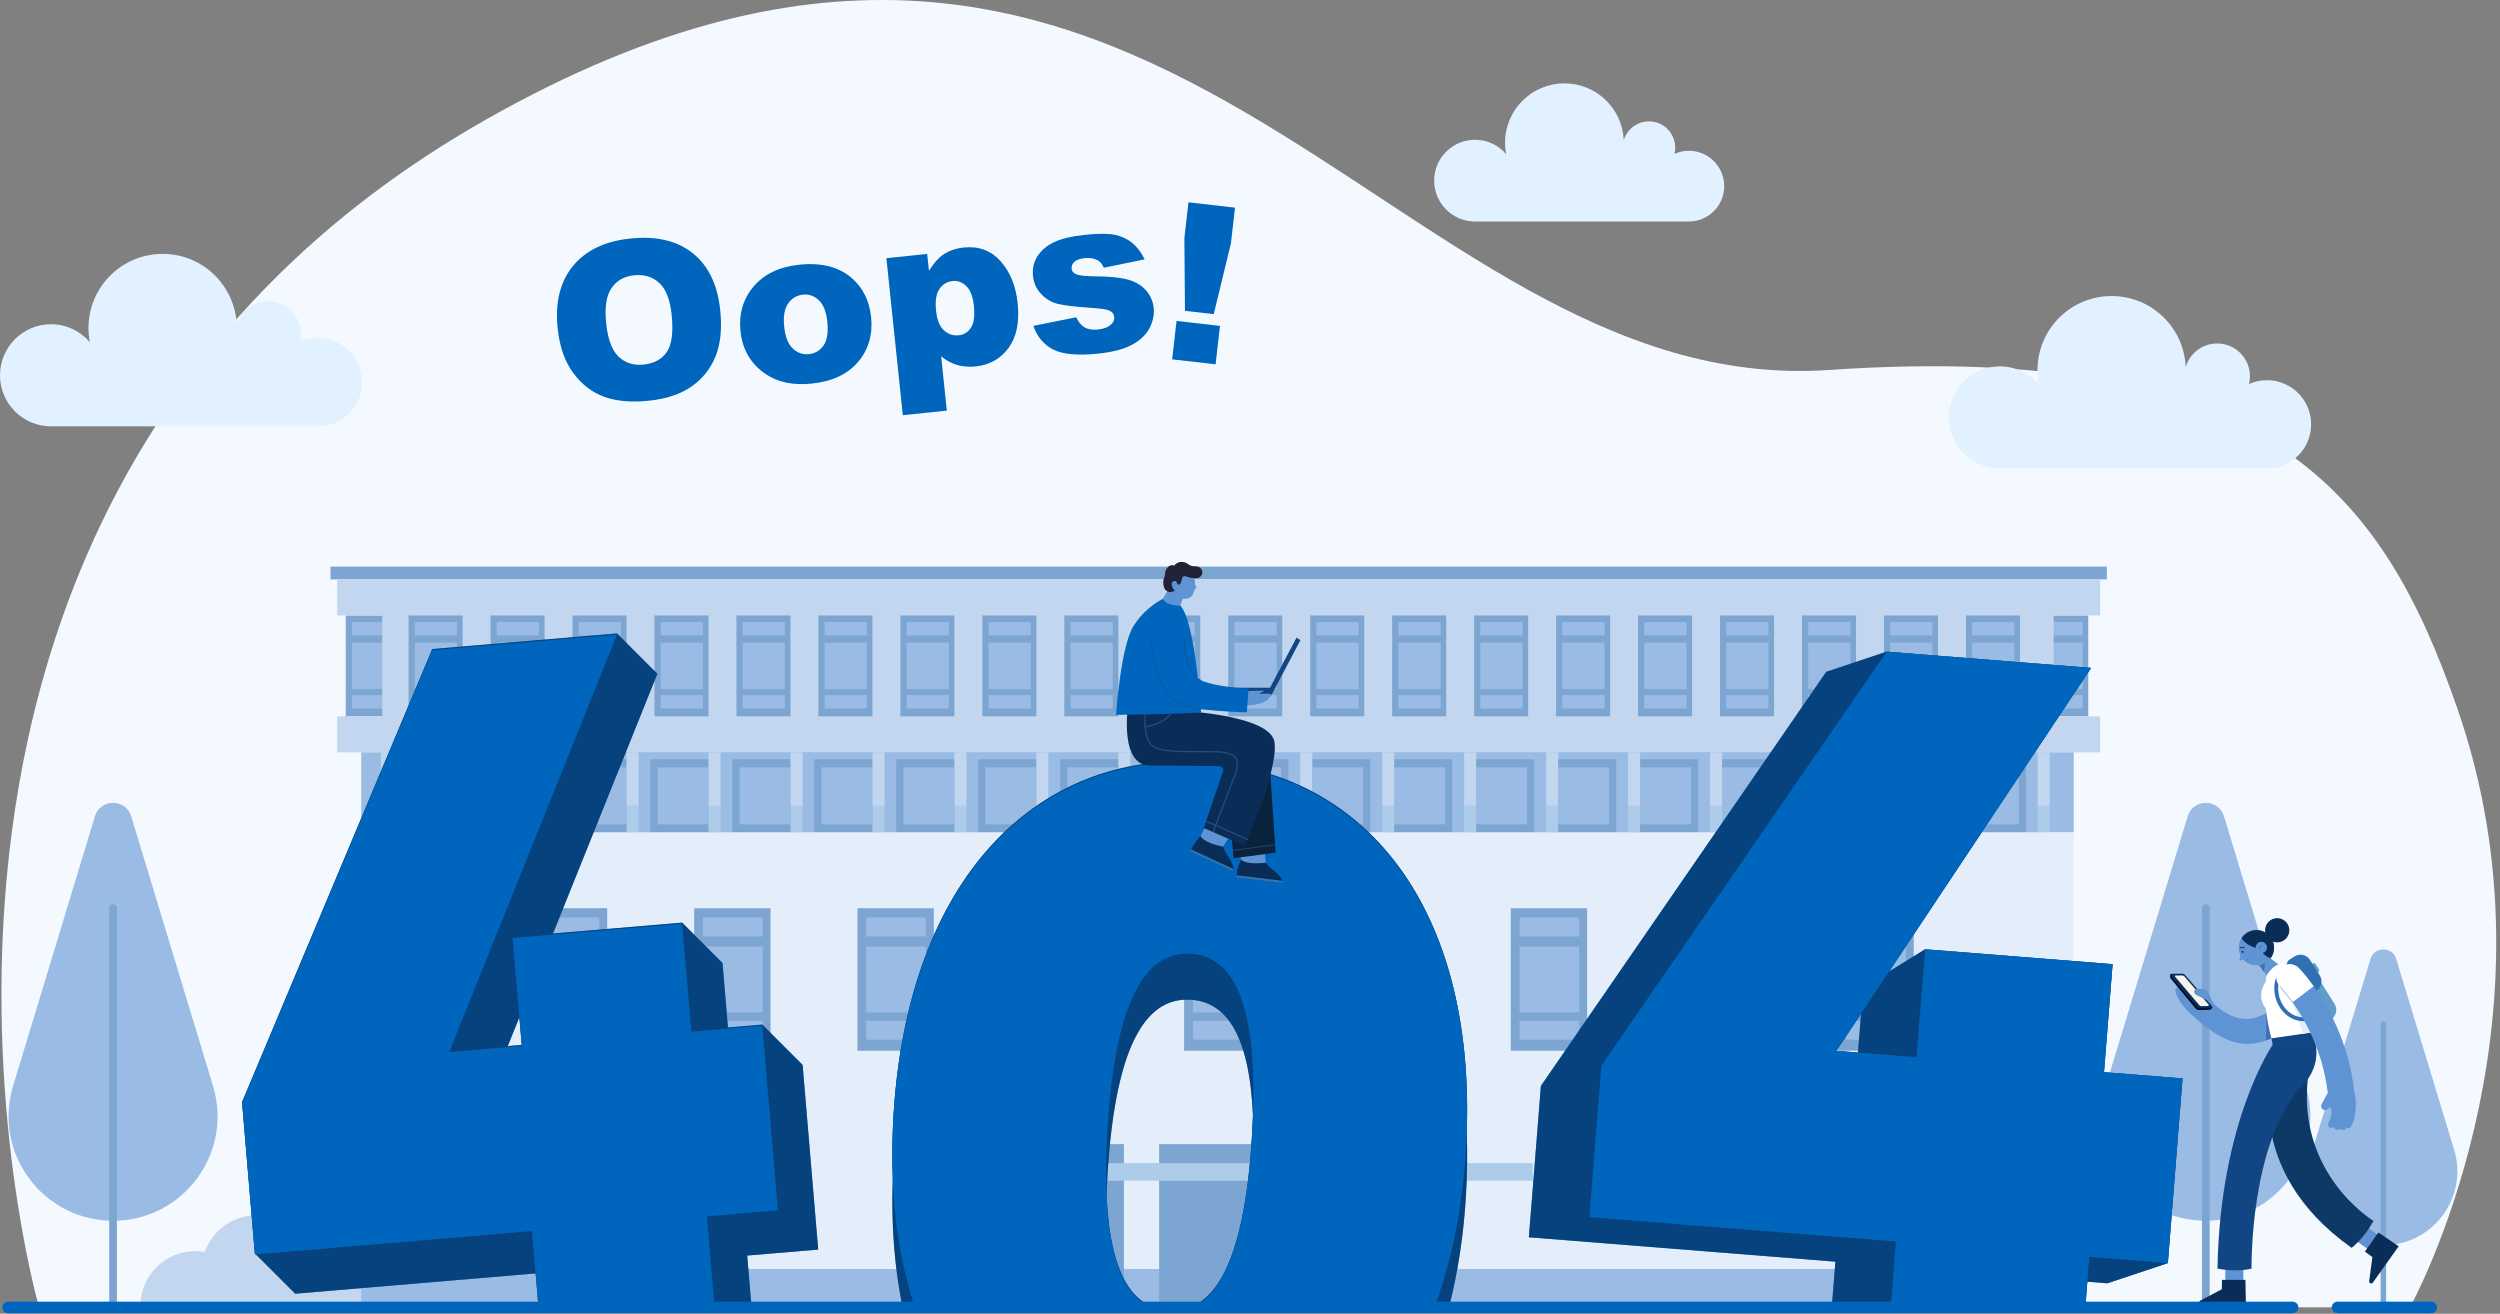 <?xml version="1.0" encoding="UTF-8" standalone="no"?>
<!DOCTYPE svg PUBLIC "-//W3C//DTD SVG 1.1//EN" "http://www.w3.org/Graphics/SVG/1.1/DTD/svg11.dtd">
<svg width="100%" height="100%" viewBox="0 0 647 340" version="1.1" xmlns="http://www.w3.org/2000/svg" xmlns:xlink="http://www.w3.org/1999/xlink" xml:space="preserve" xmlns:serif="http://www.serif.com/" style="fill-rule:evenodd;clip-rule:evenodd;stroke-linecap:round;stroke-linejoin:round;stroke-miterlimit:10;">
    <rect x="0" y="0" width="647" height="340" fill="#808080" stroke="none"/>
    <g id="Layer-1" serif:id="Layer 1">
        <g id="building">
            <g id="Clouds">
                <path d="M9.913,337.575C9.913,337.575 -48.983,129.965 125.891,30.876C300.764,-68.214 358.894,103.588 473.473,95.747C588.052,87.905 617.025,128.849 635.965,183.364C664.329,265.002 623.695,338.367 623.695,338.367L9.913,337.575Z" style="fill:#f3f9ff;fill-rule:nonzero;"/>
                <path d="M586.692,98.392C585.032,98.392 583.459,98.754 582.036,99.39C582.193,98.744 582.286,98.071 582.286,97.376C582.286,92.689 578.486,88.889 573.799,88.889C569.941,88.889 566.69,91.465 565.659,94.989C565.223,84.77 556.823,76.612 546.496,76.612C535.89,76.612 527.292,85.21 527.292,95.816C527.292,97.063 527.421,98.279 527.648,99.459C525.224,96.625 521.629,94.822 517.608,94.822C510.311,94.822 504.396,100.737 504.396,108.034C504.396,115.331 510.311,121.246 517.608,121.246L586.692,121.246C593.003,121.246 598.119,116.13 598.119,109.819C598.119,103.508 593.003,98.392 586.692,98.392" style="fill:#e1f1ff;fill-rule:nonzero;"/>
                <path d="M82.296,87.481C80.636,87.481 79.063,87.843 77.639,88.479C77.797,87.833 77.89,87.16 77.89,86.465C77.89,81.778 74.09,77.978 69.403,77.978C65.545,77.978 62.294,80.554 61.263,84.078C60.827,73.859 52.427,65.701 42.1,65.701C31.494,65.701 22.896,74.299 22.896,84.905C22.896,86.152 23.024,87.368 23.251,88.548C20.828,85.714 17.233,83.911 13.212,83.911C5.915,83.911 0,89.826 0,97.123C0,104.42 5.915,110.335 13.212,110.335L82.296,110.335C88.607,110.335 93.723,105.219 93.723,98.908C93.723,92.597 88.607,87.481 82.296,87.481" style="fill:#e1f1ff;fill-rule:nonzero;"/>
                <path d="M437.076,39.024C435.746,39.024 434.486,39.314 433.346,39.824C433.473,39.306 433.547,38.767 433.547,38.21C433.547,34.456 430.504,31.413 426.75,31.413C423.66,31.413 421.056,33.476 420.23,36.299C419.88,28.113 413.153,21.579 404.882,21.579C396.387,21.579 389.501,28.466 389.501,36.961C389.501,37.959 389.604,38.933 389.786,39.879C387.845,37.609 384.965,36.165 381.745,36.165C375.9,36.165 371.163,40.903 371.163,46.747C371.163,52.591 375.9,57.328 381.745,57.328L437.076,57.328C442.131,57.328 446.228,53.231 446.228,48.176C446.228,43.122 442.131,39.024 437.076,39.024" style="fill:#e1f1ff;fill-rule:nonzero;"/>
            </g>
            <g id="Foliage">
                <g>
                    <path d="M566.166,211.269L544.996,281.044C539.728,298.409 552.722,315.931 570.869,315.931C589.015,315.931 602.01,298.409 596.741,281.044L575.572,211.269C574.161,206.619 567.577,206.619 566.166,211.269" style="fill:#9abce4;fill-rule:nonzero;"/>
                    <path d="M570.869,337.575L570.869,235.048" style="fill:none;fill-rule:nonzero;stroke:#7ca5d1;stroke-width:2px;"/>
                </g>
                <g>
                    <path d="M613.486,248.17L598.501,297.56C594.772,309.851 603.97,322.254 616.815,322.254C629.66,322.254 638.858,309.851 635.129,297.56L620.144,248.17C619.145,244.878 614.485,244.878 613.486,248.17" style="fill:#9abce4;fill-rule:nonzero;"/>
                    <path d="M616.815,337.575L616.815,265.002" style="fill:none;fill-rule:nonzero;stroke:#7ca5d1;stroke-width:1.42px;"/>
                </g>
                <g>
                    <path d="M111.311,316.888C111.131,316.888 110.941,316.888 110.761,316.908C108.491,312.118 103.601,308.798 97.951,308.798C91.761,308.798 86.501,312.758 84.561,318.288C83.761,318.138 82.931,318.068 82.081,318.068C74.251,318.068 67.901,324.418 67.901,332.258C67.901,332.388 67.901,332.518 67.911,332.648L125.411,332.648C125.471,332.138 125.501,331.608 125.501,331.078C125.501,323.238 119.151,316.888 111.311,316.888" style="fill:#9abce4;fill-rule:nonzero;"/>
                    <path d="M79.754,322.607C79.574,322.607 79.384,322.607 79.204,322.627C76.934,317.837 72.044,314.517 66.394,314.517C60.204,314.517 54.944,318.477 53.004,324.007C52.204,323.857 51.374,323.787 50.524,323.787C42.694,323.787 36.344,330.137 36.344,337.977C36.344,338.107 36.344,338.237 36.354,338.367L93.854,338.367C93.914,337.857 93.944,337.327 93.944,336.797C93.944,328.957 87.594,322.607 79.754,322.607" style="fill:#c2d7ef;fill-rule:nonzero;"/>
                </g>
                <g>
                    <path d="M24.557,211.269L3.387,281.044C-1.881,298.409 11.114,315.931 29.26,315.931C47.406,315.931 60.401,298.409 55.132,281.044L33.963,211.269C32.552,206.619 25.968,206.619 24.557,211.269" style="fill:#9abce4;fill-rule:nonzero;"/>
                    <path d="M29.26,337.575L29.26,235.048" style="fill:none;fill-rule:nonzero;stroke:#7ca5d1;stroke-width:2px;"/>
                </g>
            </g>
            <g id="building1" serif:id="building">
                <g id="top">
                    <g id="outer-windows" serif:id="outer windows">
                        <g>
                            <rect x="89.474" y="159.279" width="13.983" height="26.104" style="fill:#7ca5d1;"/>
                            <rect x="91.076" y="160.985" width="10.93" height="3.471" style="fill:#9abce4;"/>
                            <rect x="91.076" y="179.892" width="10.93" height="3.471" style="fill:#9abce4;"/>
                            <rect x="91.076" y="166.296" width="10.93" height="12.07" style="fill:#9abce4;"/>
                        </g>
                        <g>
                            <rect x="526.462" y="159.279" width="13.983" height="26.104" style="fill:#7ca5d1;"/>
                            <rect x="528.064" y="160.985" width="10.93" height="3.471" style="fill:#9abce4;"/>
                            <rect x="528.064" y="179.892" width="10.93" height="3.471" style="fill:#9abce4;"/>
                            <rect x="528.064" y="166.296" width="10.93" height="12.07" style="fill:#9abce4;"/>
                        </g>
                    </g>
                    <rect x="85.53" y="146.636" width="459.719" height="3.315" style="fill:#7ca5d1;"/>
                    <path d="M531.473,159.28L531.473,185.382L543.518,185.382L543.518,194.706L87.259,194.706L87.259,185.382L98.932,185.382L98.932,159.28L87.259,159.28L87.259,149.956L543.518,149.956L543.518,159.28L531.473,159.28Z" style="fill:#c2d7ef;fill-rule:nonzero;"/>
                    <g id="inner-windows" serif:id="inner windows">
                        <g>
                            <rect x="105.741" y="159.279" width="13.983" height="26.104" style="fill:#7ca5d1;"/>
                            <rect x="107.344" y="160.985" width="10.93" height="3.471" style="fill:#9abce4;"/>
                            <rect x="107.344" y="179.892" width="10.93" height="3.471" style="fill:#9abce4;"/>
                            <rect x="107.344" y="166.296" width="10.93" height="12.07" style="fill:#9abce4;"/>
                        </g>
                        <g>
                            <rect x="126.954" y="159.279" width="13.983" height="26.104" style="fill:#7ca5d1;"/>
                            <rect x="128.557" y="160.985" width="10.93" height="3.471" style="fill:#9abce4;"/>
                            <rect x="128.557" y="179.892" width="10.93" height="3.471" style="fill:#9abce4;"/>
                            <rect x="128.557" y="166.296" width="10.93" height="12.07" style="fill:#9abce4;"/>
                        </g>
                        <g>
                            <rect x="148.167" y="159.279" width="13.983" height="26.104" style="fill:#7ca5d1;"/>
                            <rect x="149.769" y="160.985" width="10.93" height="3.471" style="fill:#9abce4;"/>
                            <rect x="149.769" y="179.892" width="10.93" height="3.471" style="fill:#9abce4;"/>
                            <rect x="149.769" y="166.296" width="10.93" height="12.07" style="fill:#9abce4;"/>
                        </g>
                        <g>
                            <rect x="169.379" y="159.279" width="13.983" height="26.104" style="fill:#7ca5d1;"/>
                            <rect x="170.982" y="160.985" width="10.93" height="3.471" style="fill:#9abce4;"/>
                            <rect x="170.982" y="179.892" width="10.93" height="3.471" style="fill:#9abce4;"/>
                            <rect x="170.982" y="166.296" width="10.93" height="12.07" style="fill:#9abce4;"/>
                        </g>
                        <g>
                            <rect x="190.592" y="159.279" width="13.983" height="26.104" style="fill:#7ca5d1;"/>
                            <rect x="192.194" y="160.985" width="10.93" height="3.471" style="fill:#9abce4;"/>
                            <rect x="192.194" y="179.892" width="10.93" height="3.471" style="fill:#9abce4;"/>
                            <rect x="192.194" y="166.296" width="10.93" height="12.07" style="fill:#9abce4;"/>
                        </g>
                        <g>
                            <rect x="211.804" y="159.279" width="13.983" height="26.104" style="fill:#7ca5d1;"/>
                            <rect x="213.407" y="160.985" width="10.93" height="3.471" style="fill:#9abce4;"/>
                            <rect x="213.407" y="179.892" width="10.93" height="3.471" style="fill:#9abce4;"/>
                            <rect x="213.407" y="166.296" width="10.93" height="12.07" style="fill:#9abce4;"/>
                        </g>
                        <g>
                            <rect x="233.017" y="159.279" width="13.983" height="26.104" style="fill:#7ca5d1;"/>
                            <rect x="234.62" y="160.985" width="10.93" height="3.471" style="fill:#9abce4;"/>
                            <rect x="234.62" y="179.892" width="10.93" height="3.471" style="fill:#9abce4;"/>
                            <rect x="234.62" y="166.296" width="10.93" height="12.07" style="fill:#9abce4;"/>
                        </g>
                        <g>
                            <rect x="254.23" y="159.279" width="13.983" height="26.104" style="fill:#7ca5d1;"/>
                            <rect x="255.832" y="160.985" width="10.93" height="3.471" style="fill:#9abce4;"/>
                            <rect x="255.832" y="179.892" width="10.93" height="3.471" style="fill:#9abce4;"/>
                            <rect x="255.832" y="166.296" width="10.93" height="12.07" style="fill:#9abce4;"/>
                        </g>
                        <g>
                            <rect x="275.442" y="159.279" width="13.983" height="26.104" style="fill:#7ca5d1;"/>
                            <rect x="277.045" y="160.985" width="10.93" height="3.471" style="fill:#9abce4;"/>
                            <rect x="277.045" y="179.892" width="10.93" height="3.471" style="fill:#9abce4;"/>
                            <rect x="277.045" y="166.296" width="10.93" height="12.07" style="fill:#9abce4;"/>
                        </g>
                        <g>
                            <rect x="296.655" y="159.279" width="13.983" height="26.104" style="fill:#7ca5d1;"/>
                            <rect x="298.257" y="160.985" width="10.93" height="3.471" style="fill:#9abce4;"/>
                            <rect x="298.257" y="179.892" width="10.93" height="3.471" style="fill:#9abce4;"/>
                            <rect x="298.257" y="166.296" width="10.93" height="12.07" style="fill:#9abce4;"/>
                        </g>
                        <g>
                            <rect x="317.868" y="159.279" width="13.983" height="26.104" style="fill:#7ca5d1;"/>
                            <rect x="319.47" y="160.985" width="10.93" height="3.471" style="fill:#9abce4;"/>
                            <rect x="319.47" y="179.892" width="10.93" height="3.471" style="fill:#9abce4;"/>
                            <rect x="319.47" y="166.296" width="10.93" height="12.07" style="fill:#9abce4;"/>
                        </g>
                        <g>
                            <rect x="339.08" y="159.279" width="13.983" height="26.104" style="fill:#7ca5d1;"/>
                            <rect x="340.683" y="160.985" width="10.93" height="3.471" style="fill:#9abce4;"/>
                            <rect x="340.683" y="179.892" width="10.93" height="3.471" style="fill:#9abce4;"/>
                            <rect x="340.683" y="166.296" width="10.93" height="12.07" style="fill:#9abce4;"/>
                        </g>
                        <g>
                            <rect x="360.293" y="159.279" width="13.983" height="26.104" style="fill:#7ca5d1;"/>
                            <rect x="361.895" y="160.985" width="10.93" height="3.471" style="fill:#9abce4;"/>
                            <rect x="361.895" y="179.892" width="10.93" height="3.471" style="fill:#9abce4;"/>
                            <rect x="361.895" y="166.296" width="10.93" height="12.07" style="fill:#9abce4;"/>
                        </g>
                        <g>
                            <rect x="381.505" y="159.279" width="13.983" height="26.104" style="fill:#7ca5d1;"/>
                            <rect x="383.108" y="160.985" width="10.93" height="3.471" style="fill:#9abce4;"/>
                            <rect x="383.108" y="179.892" width="10.93" height="3.471" style="fill:#9abce4;"/>
                            <rect x="383.108" y="166.296" width="10.93" height="12.07" style="fill:#9abce4;"/>
                        </g>
                        <g>
                            <rect x="402.718" y="159.279" width="13.983" height="26.104" style="fill:#7ca5d1;"/>
                            <rect x="404.321" y="160.985" width="10.93" height="3.471" style="fill:#9abce4;"/>
                            <rect x="404.321" y="179.892" width="10.93" height="3.471" style="fill:#9abce4;"/>
                            <rect x="404.321" y="166.296" width="10.93" height="12.07" style="fill:#9abce4;"/>
                        </g>
                        <g>
                            <rect x="423.931" y="159.279" width="13.983" height="26.104" style="fill:#7ca5d1;"/>
                            <rect x="425.533" y="160.985" width="10.93" height="3.471" style="fill:#9abce4;"/>
                            <rect x="425.533" y="179.892" width="10.93" height="3.471" style="fill:#9abce4;"/>
                            <rect x="425.533" y="166.296" width="10.93" height="12.07" style="fill:#9abce4;"/>
                        </g>
                        <g>
                            <rect x="445.143" y="159.279" width="13.983" height="26.104" style="fill:#7ca5d1;"/>
                            <rect x="446.746" y="160.985" width="10.93" height="3.471" style="fill:#9abce4;"/>
                            <rect x="446.746" y="179.892" width="10.93" height="3.471" style="fill:#9abce4;"/>
                            <rect x="446.746" y="166.296" width="10.93" height="12.07" style="fill:#9abce4;"/>
                        </g>
                        <g>
                            <rect x="466.356" y="159.279" width="13.983" height="26.104" style="fill:#7ca5d1;"/>
                            <rect x="467.958" y="160.985" width="10.93" height="3.471" style="fill:#9abce4;"/>
                            <rect x="467.958" y="179.892" width="10.93" height="3.471" style="fill:#9abce4;"/>
                            <rect x="467.958" y="166.296" width="10.93" height="12.07" style="fill:#9abce4;"/>
                        </g>
                        <g>
                            <rect x="487.568" y="159.279" width="13.983" height="26.104" style="fill:#7ca5d1;"/>
                            <rect x="489.171" y="160.985" width="10.93" height="3.471" style="fill:#9abce4;"/>
                            <rect x="489.171" y="179.892" width="10.93" height="3.471" style="fill:#9abce4;"/>
                            <rect x="489.171" y="166.296" width="10.93" height="12.07" style="fill:#9abce4;"/>
                        </g>
                        <g>
                            <rect x="508.781" y="159.279" width="13.983" height="26.104" style="fill:#7ca5d1;"/>
                            <rect x="510.384" y="160.985" width="10.93" height="3.471" style="fill:#9abce4;"/>
                            <rect x="510.384" y="179.892" width="10.93" height="3.471" style="fill:#9abce4;"/>
                            <rect x="510.384" y="166.296" width="10.93" height="12.07" style="fill:#9abce4;"/>
                        </g>
                    </g>
                </g>
                <g id="middle">
                    <rect x="93.473" y="194.707" width="443.211" height="20.721" style="fill:#9abce4;"/>
                    <rect x="101.691" y="194.707" width="427.201" height="20.721" style="fill:#9abce4;"/>
                    <g id="windows">
                        <rect x="104.679" y="196.503" width="16.904" height="18.925" style="fill:#7ca5d1;"/>
                        <rect x="106.544" y="198.591" width="13.175" height="14.749" style="fill:#9abce4;"/>
                        <rect x="98.584" y="194.707" width="3.108" height="13.883" style="fill:#c2d7ef;"/>
                        <rect x="98.584" y="208.487" width="3.108" height="6.941" style="fill:#adccea;"/>
                        <rect x="119.719" y="194.707" width="3.108" height="13.883" style="fill:#c2d7ef;"/>
                        <rect x="119.719" y="208.487" width="3.108" height="6.941" style="fill:#adccea;"/>
                        <rect x="125.892" y="196.503" width="16.904" height="18.925" style="fill:#7ca5d1;"/>
                        <rect x="127.756" y="198.591" width="13.175" height="14.749" style="fill:#9abce4;"/>
                        <rect x="140.931" y="194.707" width="3.108" height="13.883" style="fill:#c2d7ef;"/>
                        <rect x="140.931" y="208.487" width="3.108" height="6.941" style="fill:#adccea;"/>
                        <rect x="147.105" y="196.503" width="16.904" height="18.925" style="fill:#7ca5d1;"/>
                        <rect x="148.969" y="198.591" width="13.175" height="14.749" style="fill:#9abce4;"/>
                        <rect x="162.144" y="194.707" width="3.108" height="13.883" style="fill:#c2d7ef;"/>
                        <rect x="162.144" y="208.487" width="3.108" height="6.941" style="fill:#adccea;"/>
                        <rect x="168.317" y="196.503" width="16.904" height="18.925" style="fill:#7ca5d1;"/>
                        <rect x="170.181" y="198.591" width="13.175" height="14.749" style="fill:#9abce4;"/>
                        <rect x="183.356" y="194.707" width="3.108" height="13.883" style="fill:#c2d7ef;"/>
                        <rect x="183.356" y="208.487" width="3.108" height="6.941" style="fill:#adccea;"/>
                        <rect x="189.53" y="196.503" width="16.904" height="18.925" style="fill:#7ca5d1;"/>
                        <rect x="191.394" y="198.591" width="13.175" height="14.749" style="fill:#9abce4;"/>
                        <rect x="204.569" y="194.707" width="3.108" height="13.883" style="fill:#c2d7ef;"/>
                        <rect x="204.569" y="208.487" width="3.108" height="6.941" style="fill:#adccea;"/>
                        <rect x="210.742" y="196.503" width="16.904" height="18.925" style="fill:#7ca5d1;"/>
                        <rect x="212.607" y="198.591" width="13.175" height="14.749" style="fill:#9abce4;"/>
                        <rect x="225.782" y="194.707" width="3.108" height="13.883" style="fill:#c2d7ef;"/>
                        <rect x="225.782" y="208.487" width="3.108" height="6.941" style="fill:#adccea;"/>
                        <rect x="231.955" y="196.503" width="16.904" height="18.925" style="fill:#7ca5d1;"/>
                        <rect x="233.819" y="198.591" width="13.175" height="14.749" style="fill:#9abce4;"/>
                        <rect x="246.994" y="194.707" width="3.108" height="13.883" style="fill:#c2d7ef;"/>
                        <rect x="246.994" y="208.487" width="3.108" height="6.941" style="fill:#adccea;"/>
                        <rect x="253.168" y="196.503" width="16.904" height="18.925" style="fill:#7ca5d1;"/>
                        <rect x="255.032" y="198.591" width="13.175" height="14.749" style="fill:#9abce4;"/>
                        <rect x="268.207" y="194.707" width="3.108" height="13.883" style="fill:#c2d7ef;"/>
                        <rect x="268.207" y="208.487" width="3.108" height="6.941" style="fill:#adccea;"/>
                        <rect x="274.38" y="196.503" width="16.904" height="18.925" style="fill:#7ca5d1;"/>
                        <rect x="276.244" y="198.591" width="13.175" height="14.749" style="fill:#9abce4;"/>
                        <rect x="289.42" y="194.707" width="3.108" height="13.883" style="fill:#c2d7ef;"/>
                        <rect x="289.42" y="208.487" width="3.108" height="6.941" style="fill:#adccea;"/>
                        <rect x="295.593" y="196.503" width="16.904" height="18.925" style="fill:#7ca5d1;"/>
                        <rect x="297.457" y="198.591" width="13.175" height="14.749" style="fill:#9abce4;"/>
                        <rect x="507.447" y="196.503" width="16.904" height="18.925" style="fill:#7ca5d1;"/>
                        <rect x="509.311" y="198.591" width="13.175" height="14.749" style="fill:#9abce4;"/>
                        <rect x="527.338" y="194.707" width="3.108" height="13.883" style="fill:#c2d7ef;"/>
                        <rect x="527.338" y="208.487" width="3.108" height="6.941" style="fill:#adccea;"/>
                        <rect x="506.203" y="194.707" width="3.108" height="13.883" style="fill:#c2d7ef;"/>
                        <rect x="506.203" y="208.487" width="3.108" height="6.941" style="fill:#adccea;"/>
                        <rect x="486.234" y="196.503" width="16.904" height="18.925" style="fill:#7ca5d1;"/>
                        <rect x="488.099" y="198.591" width="13.175" height="14.749" style="fill:#9abce4;"/>
                        <rect x="484.991" y="194.707" width="3.108" height="13.883" style="fill:#c2d7ef;"/>
                        <rect x="484.991" y="208.487" width="3.108" height="6.941" style="fill:#adccea;"/>
                        <rect x="465.021" y="196.503" width="16.904" height="18.925" style="fill:#7ca5d1;"/>
                        <rect x="466.886" y="198.591" width="13.175" height="14.749" style="fill:#9abce4;"/>
                        <rect x="463.778" y="194.707" width="3.108" height="13.883" style="fill:#c2d7ef;"/>
                        <rect x="463.778" y="208.487" width="3.108" height="6.941" style="fill:#adccea;"/>
                        <rect x="443.809" y="196.503" width="16.904" height="18.925" style="fill:#7ca5d1;"/>
                        <rect x="445.674" y="198.591" width="13.175" height="14.749" style="fill:#9abce4;"/>
                        <rect x="442.566" y="194.707" width="3.108" height="13.883" style="fill:#c2d7ef;"/>
                        <rect x="442.566" y="208.487" width="3.108" height="6.941" style="fill:#adccea;"/>
                        <rect x="422.596" y="196.503" width="16.904" height="18.925" style="fill:#7ca5d1;"/>
                        <rect x="424.461" y="198.591" width="13.175" height="14.749" style="fill:#9abce4;"/>
                        <rect x="421.353" y="194.707" width="3.108" height="13.883" style="fill:#c2d7ef;"/>
                        <rect x="421.353" y="208.487" width="3.108" height="6.941" style="fill:#adccea;"/>
                        <rect x="401.384" y="196.503" width="16.904" height="18.925" style="fill:#7ca5d1;"/>
                        <rect x="403.248" y="198.591" width="13.175" height="14.749" style="fill:#9abce4;"/>
                        <rect x="400.14" y="194.707" width="3.108" height="13.883" style="fill:#c2d7ef;"/>
                        <rect x="400.14" y="208.487" width="3.108" height="6.941" style="fill:#adccea;"/>
                        <rect x="380.171" y="196.503" width="16.904" height="18.925" style="fill:#7ca5d1;"/>
                        <rect x="382.036" y="198.591" width="13.175" height="14.749" style="fill:#9abce4;"/>
                        <rect x="378.928" y="194.707" width="3.108" height="13.883" style="fill:#c2d7ef;"/>
                        <rect x="378.928" y="208.487" width="3.108" height="6.941" style="fill:#adccea;"/>
                        <rect x="358.958" y="196.503" width="16.904" height="18.925" style="fill:#7ca5d1;"/>
                        <rect x="360.823" y="198.591" width="13.175" height="14.749" style="fill:#9abce4;"/>
                        <rect x="357.715" y="194.707" width="3.108" height="13.883" style="fill:#c2d7ef;"/>
                        <rect x="357.715" y="208.487" width="3.108" height="6.941" style="fill:#adccea;"/>
                        <rect x="337.746" y="196.503" width="16.904" height="18.925" style="fill:#7ca5d1;"/>
                        <rect x="339.611" y="198.591" width="13.175" height="14.749" style="fill:#9abce4;"/>
                        <rect x="336.502" y="194.707" width="3.108" height="13.883" style="fill:#c2d7ef;"/>
                        <rect x="336.502" y="208.487" width="3.108" height="6.941" style="fill:#adccea;"/>
                        <rect x="316.533" y="196.503" width="16.904" height="18.925" style="fill:#7ca5d1;"/>
                        <rect x="318.398" y="198.591" width="13.175" height="14.749" style="fill:#9abce4;"/>
                        <rect x="312.497" y="194.707" width="4.036" height="13.883" style="fill:#c2d7ef;"/>
                        <rect x="312.497" y="208.487" width="4.036" height="6.941" style="fill:#adccea;"/>
                    </g>
                </g>
                <g id="bottom">
                    <rect x="93.473" y="215.428" width="443.211" height="112.996" style="fill:#e3eefa;"/>
                    <rect x="93.473" y="328.424" width="443.211" height="9.946" style="fill:#9abce4;"/>
                    <g id="entrance">
                        <rect x="261.309" y="296.1" width="29.561" height="42.27" style="fill:#7ca5d1;"/>
                        <rect x="299.987" y="296.1" width="29.561" height="42.27" style="fill:#7ca5d1;"/>
                        <rect x="338.665" y="296.1" width="29.561" height="42.27" style="fill:#7ca5d1;"/>
                        <rect x="232.369" y="301.003" width="164.314" height="4.559" style="fill:#adccea;"/>
                        <path d="M249.971,281.261L247.557,281.267L247.551,288.989L246.813,288.989L246.813,281.261L244.393,281.267L244.393,280.587L249.983,280.587L249.971,281.261Z" style="fill:#7ca5d1;fill-rule:nonzero;"/>
                        <path d="M255.713,288.989L251.459,288.989L251.453,280.587L255.525,280.587L255.519,281.261L252.203,281.267L252.197,284.407L255.285,284.401L255.273,285.064L252.203,285.075L252.197,288.321L255.719,288.315L255.713,288.989Z" style="fill:#7ca5d1;fill-rule:nonzero;"/>
                        <path d="M263.3,288.62C262.917,288.8 262.543,288.931 262.178,289.013C261.813,289.095 261.417,289.136 260.991,289.136C259.796,289.136 258.84,288.75 258.123,287.979C257.406,287.207 257.048,286.198 257.048,284.952C257.048,283.585 257.443,282.492 258.232,281.674C259.021,280.856 260.036,280.446 261.279,280.446C261.63,280.446 261.969,280.479 262.295,280.543C262.621,280.607 262.954,280.71 263.294,280.851L263.03,281.478C262.73,281.349 262.438,281.257 262.154,281.202C261.871,281.148 261.566,281.12 261.238,281.12C260.222,281.12 259.399,281.462 258.768,282.146C258.137,282.829 257.821,283.745 257.821,284.894C257.821,285.991 258.12,286.859 258.718,287.498C259.316,288.137 260.089,288.456 261.038,288.456C261.386,288.456 261.719,288.42 262.037,288.348C262.356,288.275 262.681,288.163 263.013,288.011L263.3,288.62Z" style="fill:#7ca5d1;fill-rule:nonzero;"/>
                        <path d="M271.063,288.989L270.331,288.989L270.331,285.034L265.702,285.04L265.696,288.989L264.958,288.989L264.952,280.587L265.702,280.587L265.696,284.372L270.331,284.366L270.331,280.587L271.069,280.587L271.063,288.989Z" style="fill:#7ca5d1;fill-rule:nonzero;"/>
                        <path d="M279.998,288.989L279.272,288.989L274.537,282.233C274.486,282.159 274.437,282.08 274.388,281.996C274.339,281.912 274.285,281.815 274.227,281.706L274.197,281.706C274.205,281.773 274.211,281.863 274.215,281.979C274.219,282.094 274.221,282.231 274.221,282.392L274.221,288.989L273.477,288.989L273.477,280.587L274.262,280.587L278.92,287.261C278.99,287.362 279.055,287.459 279.113,287.551C279.172,287.643 279.225,287.73 279.272,287.812L279.301,287.812C279.289,287.683 279.279,287.541 279.272,287.387C279.264,287.232 279.26,287.067 279.26,286.892L279.26,280.587L279.998,280.587L279.998,288.989Z" style="fill:#7ca5d1;fill-rule:nonzero;"/>
                        <rect x="282.453" y="280.587" width="0.744" height="8.402" style="fill:#7ca5d1;fill-rule:nonzero;"/>
                        <path d="M285.048,288.31L285.446,287.753C285.771,287.995 286.103,288.173 286.442,288.286C286.782,288.399 287.167,288.456 287.597,288.456C288.136,288.456 288.578,288.31 288.924,288.017C289.27,287.724 289.442,287.317 289.442,286.798C289.442,286.372 289.304,286.025 289.026,285.758C288.749,285.49 288.298,285.247 287.673,285.028C286.876,284.751 286.294,284.433 285.927,284.073C285.56,283.714 285.376,283.253 285.376,282.69C285.376,282.011 285.609,281.467 286.076,281.059C286.543,280.65 287.161,280.446 287.931,280.446C288.274,280.446 288.613,280.492 288.947,280.584C289.281,280.676 289.614,280.821 289.946,281.021L289.595,281.595C289.317,281.431 289.04,281.31 288.763,281.231C288.485,281.153 288.183,281.114 287.854,281.114C287.339,281.114 286.921,281.248 286.601,281.516C286.28,281.783 286.12,282.148 286.12,282.608C286.12,283.011 286.265,283.342 286.554,283.602C286.843,283.861 287.315,284.105 287.972,284.331C288.757,284.601 289.322,284.919 289.668,285.286C290.014,285.653 290.187,286.13 290.187,286.716C290.187,287.439 289.952,288.023 289.483,288.468C289.015,288.913 288.372,289.136 287.556,289.136C287.071,289.136 286.627,289.069 286.223,288.937C285.818,288.804 285.427,288.595 285.048,288.31Z" style="fill:#7ca5d1;fill-rule:nonzero;"/>
                        <path d="M297.791,288.62C297.409,288.8 297.035,288.931 296.669,289.013C296.304,289.095 295.909,289.136 295.483,289.136C294.288,289.136 293.331,288.75 292.615,287.979C291.898,287.207 291.539,286.198 291.539,284.952C291.539,283.585 291.934,282.492 292.723,281.674C293.512,280.856 294.528,280.446 295.77,280.446C296.122,280.446 296.46,280.479 296.787,280.543C297.113,280.607 297.446,280.71 297.786,280.851L297.522,281.478C297.221,281.349 296.929,281.257 296.646,281.202C296.363,281.148 296.057,281.12 295.729,281.12C294.713,281.12 293.89,281.462 293.259,282.146C292.628,282.829 292.313,283.745 292.313,284.894C292.313,285.991 292.612,286.859 293.209,287.498C293.807,288.137 294.581,288.456 295.53,288.456C295.877,288.456 296.21,288.42 296.529,288.348C296.847,288.275 297.172,288.163 297.504,288.011L297.791,288.62Z" style="fill:#7ca5d1;fill-rule:nonzero;"/>
                        <path d="M305.555,288.989L304.822,288.989L304.822,285.034L300.193,285.04L300.187,288.989L299.449,288.989L299.443,280.587L300.193,280.587L300.187,284.372L304.822,284.366L304.822,280.587L305.56,280.587L305.555,288.989Z" style="fill:#7ca5d1;fill-rule:nonzero;"/>
                        <path d="M312.222,288.989L307.968,288.989L307.962,280.587L312.035,280.587L312.029,281.261L308.712,281.267L308.706,284.407L311.794,284.401L311.783,285.064L308.712,285.075L308.706,288.321L312.228,288.315L312.222,288.989Z" style="fill:#7ca5d1;fill-rule:nonzero;"/>
                        <path d="M323.222,285.726C323.222,286.855 322.965,287.705 322.452,288.277C321.938,288.85 321.187,289.136 320.199,289.136C319.226,289.136 318.487,288.86 317.981,288.31C317.475,287.759 317.222,286.942 317.222,285.86L317.222,280.587L317.966,280.587L317.966,285.784C317.966,286.667 318.162,287.334 318.552,287.785C318.943,288.236 319.513,288.462 320.263,288.462C320.99,288.458 321.541,288.24 321.918,287.809C322.295,287.377 322.484,286.73 322.484,285.866L322.484,280.587L323.222,280.587L323.222,285.726Z" style="fill:#7ca5d1;fill-rule:nonzero;"/>
                        <path d="M332.093,288.989L331.366,288.989L326.632,282.233C326.581,282.159 326.531,282.08 326.482,281.996C326.433,281.912 326.38,281.815 326.321,281.706L326.292,281.706C326.3,281.773 326.306,281.863 326.309,281.979C326.313,282.094 326.315,282.231 326.315,282.392L326.315,288.989L325.571,288.989L325.571,280.587L326.356,280.587L331.015,287.261C331.085,287.362 331.149,287.459 331.208,287.551C331.266,287.643 331.319,287.73 331.366,287.812L331.395,287.812C331.384,287.683 331.374,287.541 331.366,287.387C331.358,287.232 331.354,287.067 331.354,286.892L331.354,280.587L332.093,280.587L332.093,288.989Z" style="fill:#7ca5d1;fill-rule:nonzero;"/>
                        <rect x="334.547" y="280.587" width="0.744" height="8.402" style="fill:#7ca5d1;fill-rule:nonzero;"/>
                        <path d="M343.799,280.587L340.599,288.989L339.902,288.989L336.838,280.587L337.67,280.587L340.06,287.314C340.107,287.439 340.147,287.566 340.18,287.697C340.214,287.828 340.24,287.958 340.26,288.087L340.283,288.087C340.299,287.981 340.326,287.862 340.365,287.73C340.404,287.597 340.451,287.454 340.506,287.302L343.002,280.587L343.799,280.587Z" style="fill:#7ca5d1;fill-rule:nonzero;"/>
                        <path d="M349.446,288.989L345.193,288.989L345.187,280.587L349.259,280.587L349.253,281.261L345.937,281.267L345.931,284.407L349.019,284.401L349.007,285.064L345.937,285.075L345.931,288.321L349.452,288.315L349.446,288.989Z" style="fill:#7ca5d1;fill-rule:nonzero;"/>
                        <path d="M356.682,288.989L355.815,288.989L354.567,286.558C354.313,286.077 354.075,285.757 353.852,285.597C353.63,285.437 353.352,285.36 353.02,285.368L352.007,285.368L352.007,288.989L351.262,288.989L351.262,280.587L353.612,280.587C354.339,280.587 354.932,280.78 355.393,281.167C355.854,281.554 356.085,282.103 356.085,282.814C356.085,283.399 355.923,283.898 355.601,284.308C355.279,284.718 354.825,284.997 354.239,285.146L354.239,285.169C354.419,285.247 354.589,285.372 354.749,285.544C354.909,285.716 355.071,285.952 355.235,286.253L356.682,288.989ZM352.007,281.267L352.007,284.694L353.413,284.694C353.979,284.694 354.437,284.53 354.787,284.202C355.136,283.874 355.311,283.435 355.311,282.884C355.311,282.376 355.155,281.98 354.842,281.694C354.53,281.409 354.079,281.267 353.489,281.267L352.007,281.267Z" style="fill:#7ca5d1;fill-rule:nonzero;"/>
                        <path d="M357.842,288.31L358.24,287.753C358.565,287.995 358.897,288.173 359.236,288.286C359.576,288.399 359.961,288.456 360.391,288.456C360.93,288.456 361.372,288.31 361.718,288.017C362.064,287.724 362.236,287.317 362.236,286.798C362.236,286.372 362.098,286.025 361.82,285.758C361.543,285.49 361.092,285.247 360.467,285.028C359.67,284.751 359.088,284.433 358.721,284.073C358.354,283.714 358.17,283.253 358.17,282.69C358.17,282.011 358.403,281.467 358.87,281.059C359.337,280.65 359.955,280.446 360.725,280.446C361.068,280.446 361.407,280.492 361.741,280.584C362.075,280.676 362.408,280.821 362.74,281.021L362.389,281.595C362.111,281.431 361.834,281.31 361.557,281.231C361.279,281.153 360.977,281.114 360.649,281.114C360.133,281.114 359.715,281.248 359.395,281.516C359.074,281.783 358.914,282.148 358.914,282.608C358.914,283.011 359.059,283.342 359.348,283.602C359.637,283.861 360.109,284.105 360.766,284.331C361.551,284.601 362.116,284.919 362.462,285.286C362.808,285.653 362.981,286.13 362.981,286.716C362.981,287.439 362.746,288.023 362.277,288.468C361.809,288.913 361.166,289.136 360.35,289.136C359.865,289.136 359.421,289.069 359.017,288.937C358.612,288.804 358.221,288.595 357.842,288.31Z" style="fill:#7ca5d1;fill-rule:nonzero;"/>
                        <rect x="364.814" y="280.587" width="0.744" height="8.402" style="fill:#7ca5d1;fill-rule:nonzero;"/>
                        <path d="M372.806,281.261L370.392,281.267L370.386,288.989L369.647,288.989L369.647,281.261L367.228,281.267L367.228,280.587L372.817,280.587L372.806,281.261Z" style="fill:#7ca5d1;fill-rule:nonzero;"/>
                        <path d="M372.647,288.989L375.84,280.587L376.579,280.587L379.754,288.989L378.928,288.989L378.008,286.523L374.364,286.523L373.467,288.989L372.647,288.989ZM374.622,285.849L377.762,285.849L376.368,282.046C376.332,281.956 376.303,281.86 376.28,281.759C376.256,281.657 376.229,281.55 376.198,281.437L376.174,281.437C376.147,281.562 376.12,281.673 376.092,281.771C376.065,281.868 376.036,281.956 376.004,282.034L374.622,285.849Z" style="fill:#7ca5d1;fill-rule:nonzero;"/>
                        <path d="M385.15,281.261L382.736,281.267L382.73,288.989L381.992,288.989L381.992,281.261L379.572,281.267L379.572,280.587L385.162,280.587L385.15,281.261Z" style="fill:#7ca5d1;fill-rule:nonzero;"/>
                    </g>
                    <g id="windows1" serif:id="windows">
                        <g>
                            <rect x="137.385" y="235.048" width="19.754" height="36.878" style="fill:#7ca5d1;"/>
                            <rect x="139.648" y="237.457" width="15.442" height="4.903" style="fill:#9abce4;"/>
                            <rect x="139.648" y="264.169" width="15.442" height="4.903" style="fill:#9abce4;"/>
                            <rect x="139.648" y="244.961" width="15.442" height="17.052" style="fill:#9abce4;"/>
                        </g>
                        <g>
                            <rect x="179.653" y="235.048" width="19.754" height="36.878" style="fill:#7ca5d1;"/>
                            <rect x="181.915" y="237.457" width="15.442" height="4.903" style="fill:#9abce4;"/>
                            <rect x="181.915" y="264.169" width="15.442" height="4.903" style="fill:#9abce4;"/>
                            <rect x="181.915" y="244.961" width="15.442" height="17.052" style="fill:#9abce4;"/>
                        </g>
                        <g>
                            <rect x="221.92" y="235.048" width="19.754" height="36.878" style="fill:#7ca5d1;"/>
                            <rect x="224.183" y="237.457" width="15.442" height="4.903" style="fill:#9abce4;"/>
                            <rect x="224.183" y="264.169" width="15.442" height="4.903" style="fill:#9abce4;"/>
                            <rect x="224.183" y="244.961" width="15.442" height="17.052" style="fill:#9abce4;"/>
                        </g>
                        <g>
                            <rect x="264.188" y="235.048" width="19.754" height="36.878" style="fill:#7ca5d1;"/>
                            <rect x="266.451" y="237.457" width="15.442" height="4.903" style="fill:#9abce4;"/>
                            <rect x="266.451" y="264.169" width="15.442" height="4.903" style="fill:#9abce4;"/>
                            <rect x="266.451" y="244.961" width="15.442" height="17.052" style="fill:#9abce4;"/>
                        </g>
                        <g>
                            <rect x="306.455" y="235.048" width="19.754" height="36.878" style="fill:#7ca5d1;"/>
                            <rect x="308.718" y="237.457" width="15.442" height="4.903" style="fill:#9abce4;"/>
                            <rect x="308.718" y="264.169" width="15.442" height="4.903" style="fill:#9abce4;"/>
                            <rect x="308.718" y="244.961" width="15.442" height="17.052" style="fill:#9abce4;"/>
                        </g>
                        <g>
                            <rect x="348.723" y="235.048" width="19.754" height="36.878" style="fill:#7ca5d1;"/>
                            <rect x="350.986" y="237.457" width="15.442" height="4.903" style="fill:#9abce4;"/>
                            <rect x="350.986" y="264.169" width="15.442" height="4.903" style="fill:#9abce4;"/>
                            <rect x="350.986" y="244.961" width="15.442" height="17.052" style="fill:#9abce4;"/>
                        </g>
                        <g>
                            <rect x="390.991" y="235.048" width="19.754" height="36.878" style="fill:#7ca5d1;"/>
                            <rect x="393.254" y="237.457" width="15.442" height="4.903" style="fill:#9abce4;"/>
                            <rect x="393.254" y="264.169" width="15.442" height="4.903" style="fill:#9abce4;"/>
                            <rect x="393.254" y="244.961" width="15.442" height="17.052" style="fill:#9abce4;"/>
                        </g>
                        <g>
                            <rect x="433.258" y="235.048" width="19.754" height="36.878" style="fill:#7ca5d1;"/>
                            <rect x="435.521" y="237.457" width="15.442" height="4.903" style="fill:#9abce4;"/>
                            <rect x="435.521" y="264.169" width="15.442" height="4.903" style="fill:#9abce4;"/>
                            <rect x="435.521" y="244.961" width="15.442" height="17.052" style="fill:#9abce4;"/>
                        </g>
                        <g>
                            <rect x="475.526" y="235.048" width="19.754" height="36.878" style="fill:#7ca5d1;"/>
                            <rect x="477.789" y="237.457" width="15.442" height="4.903" style="fill:#9abce4;"/>
                            <rect x="477.789" y="264.169" width="15.442" height="4.903" style="fill:#9abce4;"/>
                            <rect x="477.789" y="244.961" width="15.442" height="17.052" style="fill:#9abce4;"/>
                        </g>
                    </g>
                </g>
            </g>
        </g>
        <rect x="230.932" y="275.203" width="164.609" height="16.471" style="fill:#e3eefa;"/>
        <g id="text">
            <g id="oops">
                <path d="M156.883,83.708C157.312,87.81 158.382,90.678 160.094,92.31C161.805,93.944 163.973,94.621 166.598,94.346C169.295,94.065 171.292,92.97 172.586,91.059C173.88,89.149 174.29,85.921 173.815,81.376C173.415,77.552 172.351,74.837 170.624,73.233C168.896,71.632 166.712,70.967 164.07,71.245C161.538,71.509 159.599,72.618 158.253,74.57C156.906,76.524 156.45,79.569 156.883,83.708M144.322,84.964C143.628,78.332 144.935,72.975 148.245,68.891C151.553,64.81 156.507,62.425 163.103,61.734C169.866,61.027 175.266,62.298 179.304,65.546C183.342,68.794 185.704,73.688 186.388,80.229C186.884,84.978 186.492,88.956 185.212,92.162C183.932,95.37 181.869,97.977 179.025,99.983C176.18,101.99 172.504,103.227 167.995,103.699C163.413,104.179 159.545,103.846 156.389,102.701C153.234,101.556 150.558,99.501 148.362,96.534C146.165,93.571 144.818,89.714 144.322,84.964" style="fill:#0065bd;fill-rule:nonzero;"/>
                <path d="M202.948,84.522C203.222,87.145 203.956,89.029 205.15,90.176C206.344,91.322 207.745,91.809 209.352,91.642C210.978,91.471 212.248,90.712 213.163,89.365C214.078,88.018 214.392,85.977 214.106,83.244C213.839,80.693 213.114,78.849 211.931,77.712C210.746,76.575 209.379,76.087 207.827,76.25C206.182,76.421 204.89,77.198 203.951,78.575C203.012,79.951 202.677,81.935 202.948,84.522M191.642,85.731C191.172,81.242 192.3,77.383 195.027,74.156C197.753,70.928 201.693,69.045 206.849,68.507C212.743,67.891 217.375,69.133 220.744,72.237C223.452,74.738 225.017,78.002 225.439,82.029C225.912,86.558 224.799,90.423 222.099,93.629C219.398,96.835 215.397,98.715 210.094,99.269C205.364,99.764 201.412,98.964 198.243,96.866C194.347,94.267 192.147,90.555 191.642,85.731" style="fill:#0065bd;fill-rule:nonzero;"/>
                <path d="M242.253,80.439C242.496,82.767 243.166,84.444 244.264,85.469C245.361,86.494 246.658,86.927 248.154,86.771C249.466,86.633 250.509,85.978 251.283,84.804C252.057,83.63 252.309,81.751 252.038,79.163C251.789,76.779 251.144,75.078 250.103,74.057C249.062,73.034 247.876,72.594 246.546,72.733C245.105,72.884 243.963,73.575 243.12,74.8C242.277,76.029 241.988,77.907 242.253,80.439M233.646,107.454L229.397,66.821L239.957,65.716L240.412,70.067C241.68,68.087 242.89,66.709 244.042,65.934C245.595,64.894 247.371,64.269 249.366,64.061C253.302,63.648 256.503,64.837 258.971,67.622C261.439,70.409 262.904,74.02 263.368,78.455C263.881,83.352 263.098,87.212 261.02,90.035C258.943,92.857 256.112,94.457 252.528,94.832C250.791,95.013 249.176,94.883 247.682,94.441C246.188,93.999 244.816,93.257 243.568,92.211L245.038,106.263L233.646,107.454Z" style="fill:#0065bd;fill-rule:nonzero;"/>
                <path d="M267.429,84.335L278.516,82.11C279.117,83.392 279.864,84.276 280.755,84.764C281.646,85.248 282.785,85.42 284.171,85.275C285.685,85.115 286.825,84.671 287.589,83.937C288.186,83.39 288.446,82.758 288.37,82.037C288.286,81.225 287.796,80.642 286.9,80.289C286.257,80.039 284.599,79.821 281.928,79.633C277.939,79.361 275.152,79.012 273.567,78.592C271.981,78.167 270.594,77.32 269.406,76.045C268.217,74.771 267.53,73.244 267.344,71.473C267.142,69.535 267.531,67.806 268.511,66.286C269.492,64.765 270.934,63.553 272.839,62.655C274.744,61.756 277.359,61.133 280.685,60.785C284.196,60.417 286.815,60.416 288.544,60.776C290.272,61.137 291.754,61.823 292.989,62.833C294.225,63.844 295.313,65.27 296.253,67.115L285.665,69.288C285.289,68.373 284.755,67.729 284.062,67.354C283.112,66.854 282.01,66.67 280.754,66.802C279.479,66.935 278.574,67.258 278.039,67.771C277.504,68.283 277.271,68.864 277.338,69.51C277.413,70.229 277.84,70.735 278.618,71.025C279.395,71.319 281.037,71.481 283.545,71.517C287.339,71.551 290.192,71.85 292.1,72.416C294.009,72.98 295.521,73.915 296.638,75.215C297.755,76.517 298.401,78.008 298.577,79.688C298.754,81.386 298.414,83.092 297.557,84.804C296.699,86.517 295.215,87.965 293.107,89.147C290.999,90.326 288.041,91.118 284.235,91.517C278.858,92.079 274.948,91.71 272.506,90.417C270.064,89.122 268.371,87.094 267.429,84.335" style="fill:#0065bd;fill-rule:nonzero;"/>
                <path d="M304.49,83.061L315.731,84.345L314.596,94.284L303.356,93L304.49,83.061ZM307.574,52.363L319.618,53.739L318.563,62.987L314.116,81.3L306.667,80.449L306.519,61.612L307.574,52.363Z" style="fill:#0065bd;fill-rule:nonzero;"/>
            </g>
            <g id="_404" serif:id="404">
                <clipPath id="_clip1">
                    <rect x="45.098" y="143.033" width="522.144" height="195.337" clip-rule="nonzero"/>
                </clipPath>
                <g clip-path="url(#_clip1)">
                    <g>
                        <path d="M135.034,270.416L131.41,270.722L134.427,263.215L135.034,270.416ZM211.75,323.387L207.717,275.603L197.278,265.163L188.392,265.913L186.983,249.216L176.543,238.776L143.112,241.597L170.119,174.377L159.679,163.937L111.861,167.972L62.651,285.204L65.956,324.371L76.396,334.811L138.632,329.558L140.328,349.65L150.768,360.09L196.018,356.271L193.373,324.938L211.75,323.387Z" style="fill:#0065bd;fill-rule:nonzero;"/>
                        <g opacity="0.61">
                            <path d="M135.034,270.416L131.41,270.722L134.427,263.215L135.034,270.416ZM211.75,323.387L207.717,275.603L197.278,265.163L188.392,265.913L186.983,249.216L176.543,238.776L143.112,241.597L170.119,174.377L159.679,163.937L111.861,167.972L62.651,285.204L65.956,324.371L76.396,334.811L138.632,329.558L140.328,349.65L150.768,360.09L196.018,356.271L193.373,324.938L211.75,323.387Z" style="fill:#0a2d57;fill-rule:nonzero;"/>
                        </g>
                        <path d="M201.31,313.226L182.933,314.777L185.578,346.109L140.328,349.928L137.683,318.596L65.956,324.649L62.651,285.483L111.861,168.251L159.679,164.215L116.262,272.279L135.034,270.694L132.676,242.756L176.543,239.054L178.9,266.992L197.277,265.441L201.31,313.226Z" style="fill:#0065bd;fill-rule:nonzero;"/>
                    </g>
                    <g>
                        <path d="M324.009,293.992C321.846,329.301 313.229,339.799 302.482,339.141C293.76,338.606 287.329,330.949 286.37,309.211C286.433,307.494 286.514,305.728 286.627,303.881C288.79,268.571 297.407,258.073 308.154,258.731C316.876,259.266 323.307,266.923 324.266,288.661C324.204,290.379 324.122,292.145 324.009,293.992M311.183,197.119C267.961,194.471 234.973,227.629 231.256,288.309C230.904,294.046 230.845,299.568 231.057,304.872C228.962,362.936 257.285,398.17 299.453,400.753C342.676,403.401 375.663,370.243 379.38,309.564C379.732,303.828 379.792,298.305 379.579,293.001C381.674,234.936 353.352,199.703 311.183,197.119" style="fill:#0065bd;fill-rule:nonzero;"/>
                        <g opacity="0.61">
                            <path d="M324.009,293.992C321.846,329.301 313.229,339.799 302.482,339.141C293.76,338.606 287.329,330.949 286.37,309.211C286.433,307.494 286.514,305.728 286.627,303.881C288.79,268.571 297.407,258.073 308.154,258.731C316.876,259.266 323.307,266.923 324.266,288.661C324.204,290.379 324.122,292.145 324.009,293.992M311.183,197.119C267.961,194.471 234.973,227.629 231.256,288.309C230.904,294.046 230.845,299.568 231.057,304.872C228.962,362.936 257.285,398.17 299.453,400.753C342.676,403.401 375.663,370.243 379.38,309.564C379.732,303.828 379.792,298.305 379.579,293.001C381.674,234.936 353.352,199.703 311.183,197.119" style="fill:#0a2d57;fill-rule:nonzero;"/>
                        </g>
                        <path d="M324.009,294.271C326.172,258.961 318.902,247.489 308.155,246.831C297.407,246.172 288.791,256.67 286.627,291.981C284.464,327.29 291.734,338.761 302.482,339.42C313.229,340.078 321.846,329.58 324.009,294.271M231.256,288.588C234.973,227.908 267.961,194.75 311.183,197.398C354.405,200.046 383.098,236.983 379.38,297.664C375.663,358.342 342.676,391.5 299.453,388.852C256.231,386.204 227.538,349.267 231.256,288.588" style="fill:#0065bd;fill-rule:nonzero;"/>
                    </g>
                    <g>
                        <path d="M480.848,272.415L475.234,271.968L481.651,262.325L480.848,272.415ZM564.841,279.096L544.516,277.48L546.739,249.53L498.22,245.671L488.922,251.397L541.181,172.856L488.292,168.649L472.632,173.869L398.787,281.029L395.67,320.211L475.005,326.522L472.511,357.867L522.56,361.848L538.22,356.628L540.203,331.708L545.379,332.12L561.039,326.9L564.841,279.096Z" style="fill:#0065bd;fill-rule:nonzero;"/>
                        <g opacity="0.61">
                            <path d="M480.848,272.415L475.234,271.968L481.651,262.325L480.848,272.415ZM564.841,279.096L544.516,277.48L546.739,249.53L498.22,245.671L488.922,251.397L541.181,172.856L488.292,168.649L472.632,173.869L398.787,281.029L395.67,320.211L475.005,326.522L472.511,357.867L522.56,361.848L538.22,356.628L540.203,331.708L545.379,332.12L561.039,326.9L564.841,279.096Z" style="fill:#0a2d57;fill-rule:nonzero;"/>
                        </g>
                        <path d="M561.039,326.9L540.713,325.283L538.22,356.628L488.171,352.647L490.664,321.302L411.33,314.992L414.446,275.809L488.291,168.649L541.181,172.856L475.234,271.969L495.997,273.62L498.22,245.671L546.739,249.53L544.516,277.48L564.841,279.096L561.039,326.9Z" style="fill:#0065bd;fill-rule:nonzero;"/>
                    </g>
                </g>
            </g>
        </g>
        <g id="people">
            <g id="girl">
                <path d="M599.963,251.581C599.712,251.739 599.382,251.663 599.224,251.412L598.384,250.075C598.226,249.825 598.302,249.494 598.552,249.337C598.803,249.179 599.134,249.255 599.291,249.505L600.132,250.842C600.289,251.093 600.214,251.424 599.963,251.581" style="fill:#5e9dcc;fill-rule:nonzero;"/>
                <path d="M603.279,263.821L603.118,263.922C601.765,264.773 599.979,264.365 599.128,263.012L595.059,256.537L600.119,253.356L604.189,259.832C605.039,261.185 604.632,262.971 603.279,263.821" style="fill:#5e9dcc;fill-rule:nonzero;"/>
                <path d="M599.451,256.448L599.29,256.549C597.937,257.4 596.151,256.992 595.3,255.639L592.067,250.495C591.605,249.76 591.826,248.789 592.561,248.327L593.841,247.523C595.194,246.673 596.98,247.08 597.831,248.433L600.361,252.459C601.211,253.812 600.804,255.598 599.451,256.448" style="fill:#3070b3;fill-rule:nonzero;"/>
                <path d="M583.534,248.132C583.625,248.432 587.913,254.257 587.825,254.106L590.856,250.542L585.787,246.61L583.534,248.132Z" style="fill:#5e94d4;fill-rule:nonzero;"/>
                <path d="M586.526,246.391L585.938,251.551L583.419,248.004L586.526,246.391Z" style="fill:#4470b2;fill-rule:nonzero;"/>
                <path d="M588.266,243.744C589.109,246.124 587.863,248.737 585.483,249.58C583.102,250.423 580.489,249.177 579.646,246.797C578.803,244.417 580.049,241.804 582.43,240.961C584.81,240.118 587.423,241.364 588.266,243.744" style="fill:#5e94d4;fill-rule:nonzero;"/>
                <clipPath id="_clip2">
                    <path d="M582.431,240.96C580.05,241.803 578.804,244.416 579.647,246.796C580.49,249.177 583.103,250.422 585.484,249.58C587.864,248.737 589.11,246.124 588.266,243.744C587.603,241.868 585.839,240.696 583.956,240.696C583.45,240.696 582.935,240.781 582.431,240.96Z" clip-rule="nonzero"/>
                </clipPath>
                <g clip-path="url(#_clip2)">
                    <path d="M579.896,242.324C579.896,242.324 580.514,244.441 584.206,245.461L585.04,245.862C585.04,245.862 586.922,249.181 590.136,247.82C590.136,247.82 591.295,243.859 586.537,240.961C583.079,238.855 579.896,242.324 579.896,242.324" style="fill:#0a2d57;fill-rule:nonzero;"/>
                </g>
                <path d="M579.805,247.208L579.629,248.307C579.608,248.439 579.727,248.55 579.857,248.519L580.6,248.342L579.805,247.208Z" style="fill:#5e94d4;fill-rule:nonzero;"/>
                <path d="M586.693,245.266C586.657,246.071 585.976,246.695 585.171,246.659C584.366,246.623 583.742,245.942 583.778,245.136C583.813,244.331 584.495,243.708 585.3,243.744C586.105,243.779 586.729,244.461 586.693,245.266" style="fill:#5e94d4;fill-rule:nonzero;"/>
                <path d="M584.667,245.702C584.667,245.702 584.604,244.785 585.576,244.582" style="fill:none;fill-rule:nonzero;stroke:#4470b2;stroke-width:0.18px;"/>
                <path d="M592.474,240.685C592.512,242.418 591.138,243.853 589.406,243.891C587.673,243.93 586.238,242.556 586.199,240.823C586.161,239.091 587.535,237.655 589.268,237.617C591,237.579 592.436,238.952 592.474,240.685" style="fill:#0a2d57;fill-rule:nonzero;"/>
                <path d="M580.624,246.25C580.674,246.391 580.6,246.545 580.46,246.595C580.319,246.645 580.164,246.571 580.115,246.43C580.065,246.29 580.138,246.135 580.279,246.086C580.42,246.036 580.574,246.109 580.624,246.25" style="fill:#0a2d57;fill-rule:nonzero;"/>
                <path d="M579.796,245.364C579.796,245.364 580.189,245.014 580.763,245.269" style="fill:none;fill-rule:nonzero;stroke:#0a2d57;stroke-width:0.24px;"/>
                <path d="M581.35,248.588C581.35,248.588 581.35,248.242 581.82,248.203" style="fill:none;fill-rule:nonzero;stroke:#4470b2;stroke-width:0.18px;"/>
                <path d="M609.492,320.924L613.199,323.561L615.408,319.586L611.567,316.835L609.492,320.924Z" style="fill:#5e94d4;fill-rule:nonzero;"/>
                <path d="M612.024,323.904L615.537,318.966L620.778,322.537L614.096,331.93C613.783,332.369 613.09,332.109 613.144,331.572L613.97,325.335L612.024,323.904Z" style="fill:#0a2d57;fill-rule:nonzero;"/>
                <path d="M597.981,274.616L588.246,276.304C588.246,276.304 579.762,302.538 608.605,322.942C608.605,322.942 611.734,320.577 614.27,315.979C614.27,315.979 592.174,302.685 597.981,274.616" style="fill:#0c3966;fill-rule:nonzero;"/>
                <path d="M575.906,327.107L575.906,331.656L580.587,331.656L580.602,326.932L575.906,327.107Z" style="fill:#5e94d4;fill-rule:nonzero;"/>
                <path d="M575.052,331.234L581.113,331.234L581.24,337.575L569.713,337.575C569.174,337.575 568.984,336.859 569.453,336.592L575.014,333.65L575.052,331.234Z" style="fill:#0a2d57;fill-rule:nonzero;"/>
                <path d="M587.774,268.376L588.177,270.384C588.177,270.384 574.57,289.931 573.881,328.308C573.881,328.308 578.62,329.352 582.699,328.308C582.699,328.308 582.156,295.894 595.658,281.102C595.658,281.102 601.993,275.804 598.383,267.189L587.774,268.376Z" style="fill:#114584;fill-rule:nonzero;"/>
                <path d="M588.274,270.37L599.076,269.395" style="fill:none;fill-rule:nonzero;stroke:#184a7c;stroke-width:0.24px;"/>
                <path d="M581.648,270.17C576.957,270.289 571.61,266.832 567.231,262.655C565.936,261.42 566.649,260.775 567.884,259.481C569.12,258.186 571.17,258.137 572.465,259.373C575.844,262.595 579.178,264.025 582.38,263.623C588.332,262.875 592.546,256.241 592.588,256.174C593.535,254.66 595.532,254.193 597.048,255.136C598.565,256.078 599.036,258.066 598.098,259.585C597.864,259.965 592.264,268.885 583.234,270.048C582.704,270.116 582.176,270.157 581.648,270.17" style="fill:#5e94d4;fill-rule:nonzero;"/>
                <clipPath id="_clip3">
                    <path d="M592.588,256.173C592.546,256.24 588.332,262.875 582.379,263.623C579.178,264.024 575.844,262.595 572.465,259.372C571.171,258.137 569.12,258.185 567.884,259.48C566.649,260.775 565.936,261.419 567.231,262.654C571.61,266.832 576.957,270.288 581.648,270.169C582.175,270.157 582.704,270.115 583.235,270.047C592.264,268.885 597.864,259.964 598.098,259.585C599.036,258.065 598.564,256.077 597.048,255.136C596.517,254.805 595.927,254.648 595.344,254.648C594.262,254.648 593.203,255.19 592.588,256.173Z" clip-rule="nonzero"/>
                </clipPath>
                <g clip-path="url(#_clip3)">
                    <path d="M586.563,260.777L586.388,271.354L594.427,268.658L589.662,259.216L586.563,260.777Z" style="fill:#4470b2;fill-rule:nonzero;"/>
                </g>
                <path d="M572.576,260.611L572.452,259.575L572.906,259.782L571.481,256.926C571.363,256.69 571.201,256.474 570.986,256.322C570.49,255.973 570.092,256.126 569.737,256.088C569.144,256.024 569.327,256.202 569.318,256.799C568.697,256.809 567.416,257.087 566.711,254.344C566.561,253.758 565.952,253.398 565.365,253.545C564.476,253.767 566.017,253.356 565.974,253.758C565.972,253.774 565.974,253.791 565.973,253.808C565.762,253.611 565.459,253.521 565.158,253.596C564.788,253.688 564.531,254.001 564.492,254.359C564.487,254.406 564.487,254.454 564.489,254.503C564.35,254.466 564.202,254.459 564.052,254.496C563.682,254.588 563.425,254.901 563.387,255.259C563.376,255.36 563.383,255.463 563.408,255.567C563.417,255.604 563.428,255.638 563.438,255.675C563.422,255.678 563.406,255.678 563.391,255.681C563.021,255.773 563.003,255.94 562.964,256.298C562.953,256.399 562.96,256.502 562.986,256.606C563.179,257.383 563.371,257.695 563.661,258.277L563.659,258.277C563.659,258.277 563.665,258.288 563.673,258.303C563.811,258.577 563.96,258.827 564.118,259.056C565.014,260.486 567.265,263.287 569.824,263.919C573.229,264.759 572.576,260.611 572.576,260.611" style="fill:#5e94d4;fill-rule:nonzero;"/>
                <path d="M561.589,252.282L561.606,252.793C561.61,252.954 561.668,253.108 561.771,253.231L568.171,260.912C568.353,261.131 568.701,261.412 568.985,261.405L571.794,261.334C572.101,261.327 572.435,261.035 572.577,260.658L564.149,252.558L561.589,252.282Z" style="fill:#03081d;fill-rule:nonzero;"/>
                <path d="M561.661,252.477L568.658,260.688C568.8,260.855 569.008,260.949 569.226,260.947L572.28,260.911C572.516,260.908 572.641,260.631 572.487,260.452L565.504,252.328C565.315,252.108 565.037,251.982 564.746,251.986L561.869,252.019C561.634,252.022 561.508,252.298 561.661,252.477" style="fill:#0a2d57;fill-rule:nonzero;"/>
                <path d="M562.899,252.758L569.242,260.202C569.343,260.32 569.491,260.388 569.647,260.386L571.384,260.366C571.594,260.363 571.705,260.117 571.569,259.958L565.367,252.744C565.199,252.548 564.952,252.436 564.693,252.439L563.035,252.458C562.881,252.46 562.799,252.641 562.899,252.758" style="fill:#f7f4ed;fill-rule:nonzero;"/>
                <path d="M570.402,256.096L568.858,255.86C568.208,255.76 567.696,256.404 567.939,257.014C568.017,257.211 568.166,257.371 568.355,257.464L571.132,258.823L570.723,257.033L570.402,256.096Z" style="fill:#5e94d4;fill-rule:nonzero;"/>
                <path d="M586.689,254.365C586.689,254.365 585.657,253.231 587.535,251.15C589.703,248.746 590.901,249.512 591.923,249.978L586.689,254.365Z" style="fill:#fff;fill-rule:nonzero;"/>
                <path d="M598.384,267.189C598.384,267.189 595.476,263.043 595.854,259.815C596.231,256.586 597.011,250.938 592.543,249.492C592.543,249.492 590.57,249.498 588.848,251.2C587.368,252.484 583.83,256.093 585.714,259.928C585.948,260.403 586.184,260.774 586.42,261.058C586.59,263.112 587.082,265.877 587.845,268.725L598.384,267.189Z" style="fill:#fff;fill-rule:nonzero;"/>
                <path d="M593.295,259.342L595.918,267.464L599.846,267.031L592.356,255.235L593.295,259.342Z" style="fill:#e3eefa;fill-rule:nonzero;"/>
                <path d="M593.675,248.97C593.675,248.97 589.191,250.76 589.086,255.527C588.981,260.295 592.566,264.07 596.566,263.764" style="fill:none;fill-rule:nonzero;stroke:#3070b3;stroke-width:1px;stroke-linecap:butt;stroke-linejoin:miter;"/>
                <path d="M602.369,282.373C602.387,282.514 602.416,282.651 602.449,282.785L600.826,285.75C600.611,286.143 600.672,286.629 600.979,286.956C601.395,287.4 602.104,287.39 602.509,286.935L602.84,286.561C603.331,286.97 603.925,287.958 602.593,290.602C602.369,291.047 602.548,291.589 602.992,291.813C603.34,291.988 603.747,291.917 604.015,291.666C604.027,291.654 604.037,291.64 604.049,291.627C604.082,291.92 604.256,292.191 604.538,292.334C604.886,292.509 605.293,292.438 605.561,292.186C605.596,292.153 605.628,292.117 605.658,292.077C605.741,292.198 605.852,292.303 605.992,292.373C606.339,292.548 606.746,292.478 607.015,292.226C607.09,292.156 607.154,292.071 607.203,291.974C607.22,291.939 607.234,291.906 607.251,291.871C607.266,291.879 607.278,291.89 607.292,291.897C607.64,292.072 608.047,292.001 608.315,291.75C608.39,291.679 608.454,291.595 608.503,291.498C608.871,290.768 609.133,290.08 609.296,289.437L609.298,289.438C609.298,289.438 609.3,289.426 609.304,289.408C609.38,289.105 609.431,288.813 609.461,288.531C609.672,287.144 609.928,284.433 609.174,282.29C609.199,282.037 609.2,281.778 609.166,281.515C607.65,269.508 602.462,260.384 598.79,255.235L593.296,259.342C596.475,263.836 601.044,271.877 602.369,282.373" style="fill:#5e94d4;fill-rule:nonzero;"/>
                <path d="M594.953,250.512C593.626,249.164 591.462,249.152 590.109,250.473C588.76,251.8 588.743,253.97 590.07,255.318C590.107,255.356 591.473,256.767 593.295,259.342L598.789,255.235C596.717,252.329 595.127,250.689 594.953,250.512" style="fill:#fff;fill-rule:nonzero;"/>
                <path d="M593.295,259.342L590.07,255.318" style="fill:none;fill-rule:nonzero;stroke:#9abce4;stroke-width:0.24px;"/>
            </g>
            <g id="boy">
                <path d="M336.549,165.676L329.135,179.736L309.553,179.736L309.553,177.979L328.696,177.979L335.545,165.015L336.549,165.676Z" style="fill:#114584;fill-rule:nonzero;"/>
                <path d="M309.267,150.495C309.368,152.861 308.838,154.881 306.833,154.966C304.827,155.052 302.158,154.177 302.005,150.804C301.898,148.438 303.449,146.451 305.454,146.366C307.459,146.28 309.166,148.129 309.267,150.495" style="fill:#5e94d4;"/>
                <path d="M305.384,156.885C305.384,156.885 304.059,156.965 302.665,156.406C301.018,155.745 300.804,155.164 300.804,155.164L303.419,150.822L306.866,152.896L305.384,156.885Z" style="fill:#5e94d4;"/>
                <path d="M308.859,150.377C308.859,150.377 309.675,151.944 309.595,152.199C309.515,152.453 308.788,152.486 308.788,152.486" style="fill:#5e94d4;"/>
                <path d="M304.143,150.696C304.452,151.297 305.332,151.706 305.677,150.63C306.022,149.554 305.885,149.25 306.429,149.138C307.113,148.996 306.92,149.493 309.26,149.646C310.658,149.737 311.303,148.677 311.146,147.917C311.049,147.451 310.785,146.786 309.913,146.634C308.667,146.415 309.066,146.679 308.265,146.422C307.464,146.165 307.154,145.477 305.876,145.421C304.598,145.365 303.89,146.365 303.89,146.365C303.89,146.365 302.858,145.894 302.031,147.035C301.254,148.106 301.727,148.552 301.253,149.637C300.839,150.584 301.134,152.197 301.611,152.67C302.866,153.916 304.126,152.721 304.126,152.721C304.126,152.721 302.84,150.564 303.78,150.628" style="fill:#212237;fill-rule:nonzero;"/>
                <path d="M304.631,150.788C304.631,150.788 304.296,150.118 303.65,150.453C302.815,150.887 303.445,152.36 303.955,152.691C304.465,153.023 304.768,152.438 304.768,152.438" style="fill:#5e94d4;fill-rule:nonzero;"/>
                <path d="M320.022,226.508L319.958,227.042L331.876,228.47L331.94,227.936L320.022,226.508Z" style="fill:#3c71a5;"/>
                <path d="M322.242,222.31L321.182,222.43C321.182,222.43 320.627,223.731 320.364,224.651C320.1,225.571 320.022,226.509 320.022,226.509L331.94,227.936C331.94,227.936 331.752,226.866 329.106,224.862C328.063,224.072 327.582,223.253 327.582,223.253L322.242,222.31Z" style="fill:#0a2d57;fill-rule:nonzero;"/>
                <path d="M319.648,214.211L321.181,222.43C321.181,222.43 321.61,223.095 323.634,223.337C325.658,223.58 327.582,223.253 327.582,223.253L326.613,212.778" style="fill:#5e94d4;fill-rule:nonzero;"/>
                <path d="M328.273,193.026L330.142,220.685L319.253,222.105L317.088,197.649" style="fill:#09233d;fill-rule:nonzero;"/>
                <g opacity="0.25">
                    <clipPath id="_clip4">
                        <path d="M319.067,220.222L330.018,220.161L330.028,218.493L319.077,218.553L319.067,220.222Z" clip-rule="nonzero"/>
                    </clipPath>
                    <g clip-path="url(#_clip4)">
                        <path d="M319.088,220.073L330.007,218.641" style="fill:none;fill-rule:nonzero;stroke:#5e94d4;stroke-width:0.3px;stroke-linecap:butt;stroke-linejoin:miter;"/>
                    </g>
                </g>
                <path d="M308.324,219.85L308.098,220.338L318.995,225.373L319.22,224.885L308.324,219.85Z" style="fill:#3c71a5;"/>
                <path d="M311.731,216.541L310.685,216.328C310.685,216.328 309.756,217.394 309.222,218.188C308.688,218.982 308.324,219.85 308.324,219.85L319.221,224.885C319.221,224.885 319.371,223.809 317.473,221.086C316.725,220.013 316.52,219.086 316.52,219.086L311.731,216.541Z" style="fill:#0a2d57;fill-rule:nonzero;"/>
                <path d="M312.286,213.383L310.685,216.328C310.685,216.328 310.888,217.093 312.738,217.948C314.589,218.803 316.52,219.085 316.52,219.085L319.794,214.058" style="fill:#5e94d4;fill-rule:nonzero;"/>
                <path d="M292.255,180.168C292.255,180.168 288.897,198.126 297.651,198.126C304.492,198.126 312.435,198.238 315.58,198.286C316.265,198.297 316.739,198.972 316.518,199.621L311.535,214.296L322.157,218.941C322.157,218.941 330.814,199.448 329.856,192.143C328.898,184.838 304.589,183.88 304.589,183.88L302.074,179.09" style="fill:#0a2d57;fill-rule:nonzero;"/>
                <g opacity="0.44">
                    <g>
                        <clipPath id="_clip5">
                            <rect x="296.169" y="182.366" width="26.768" height="35.037" clip-rule="nonzero"/>
                        </clipPath>
                        <g clip-path="url(#_clip5)">
                            <path d="M296.668,182.392C296.668,182.392 294.865,192.242 299.444,193.7C304.026,195.158 313.856,194.093 317.113,194.789C319.607,195.321 321.356,196.155 319.355,201.199L313.946,215.357" style="fill:none;fill-rule:nonzero;stroke:#497bb7;stroke-width:0.3px;stroke-linecap:butt;stroke-linejoin:miter;"/>
                            <path d="M303.4,183.656C302.972,186.911 296.381,188.14 296.381,188.14" style="fill:none;fill-rule:nonzero;stroke:#497bb7;stroke-width:0.3px;stroke-linecap:butt;stroke-linejoin:miter;"/>
                            <path d="M312.138,212.525L322.877,217.266" style="fill:none;fill-rule:nonzero;stroke:#497bb7;stroke-width:0.3px;stroke-linecap:butt;stroke-linejoin:miter;"/>
                        </g>
                    </g>
                </g>
                <path d="M322.482,178.872C323.309,178.817 327.049,178.629 327.051,178.853C327.052,179.068 325.818,179.328 325.882,179.435C325.974,179.586 326.935,179.584 327.473,179.533C327.953,179.488 328.731,179.494 328.778,179.7C328.867,180.093 326.23,180.308 326.23,180.308C326.193,180.266 328.988,179.461 329.131,179.867C329.293,180.327 326.301,181.024 326.222,181.153C326.222,181.153 328.643,179.832 328.759,180.174C328.874,180.516 326.741,181.749 326.02,181.873C326.593,181.66 328.301,180.46 328.385,180.709C328.47,180.959 326.916,181.816 326.671,181.896C324.661,182.552 322.694,182.562 322.694,182.562" style="fill:#5e94d4;fill-rule:nonzero;"/>
                <path d="M306.112,163.22C306.112,171.166 307.254,173.956 310.037,175.654C312.887,177.393 319.253,177.944 323.13,178.274L322.683,184.347C322.683,184.347 307.87,184.049 304.075,181.986C300.281,179.924 299.704,168.541 299.704,168.541" style="fill:#0065bd;fill-rule:nonzero;"/>
                <path d="M305.457,156.734C309.278,160.461 310.841,184.407 310.841,184.407C301.684,184.902 288.847,185.006 288.847,185.006C288.847,185.006 289.969,167.468 293.351,162.024C296.37,157.165 300.869,155.018 300.869,155.018C300.869,155.018 301.728,156.14 303.13,156.47C304.532,156.8 305.457,156.734 305.457,156.734" style="fill:#0065bd;fill-rule:nonzero;"/>
                <path d="M310.676,175.985C306.326,174.3 306.449,165.019 306.449,165.019" style="fill:none;fill-rule:nonzero;stroke:#0d5099;stroke-width:0.18px;"/>
                <path d="M310.779,183.539C310.779,183.539 304.349,183.52 301.356,178.012C298.362,172.503 297.914,166.298 297.914,166.298" style="fill:none;fill-rule:nonzero;stroke:#0d5099;stroke-width:0.18px;"/>
            </g>
        </g>
        <g id="bottom-line" serif:id="bottom line">
            <path d="M2.114,338.37L593.322,338.37" style="fill:none;fill-rule:nonzero;stroke:#0065bd;stroke-width:3px;"/>
            <path d="M604.966,338.37L629.204,338.37" style="fill:none;fill-rule:nonzero;stroke:#0065bd;stroke-width:3px;"/>
        </g>
    </g>
</svg>
